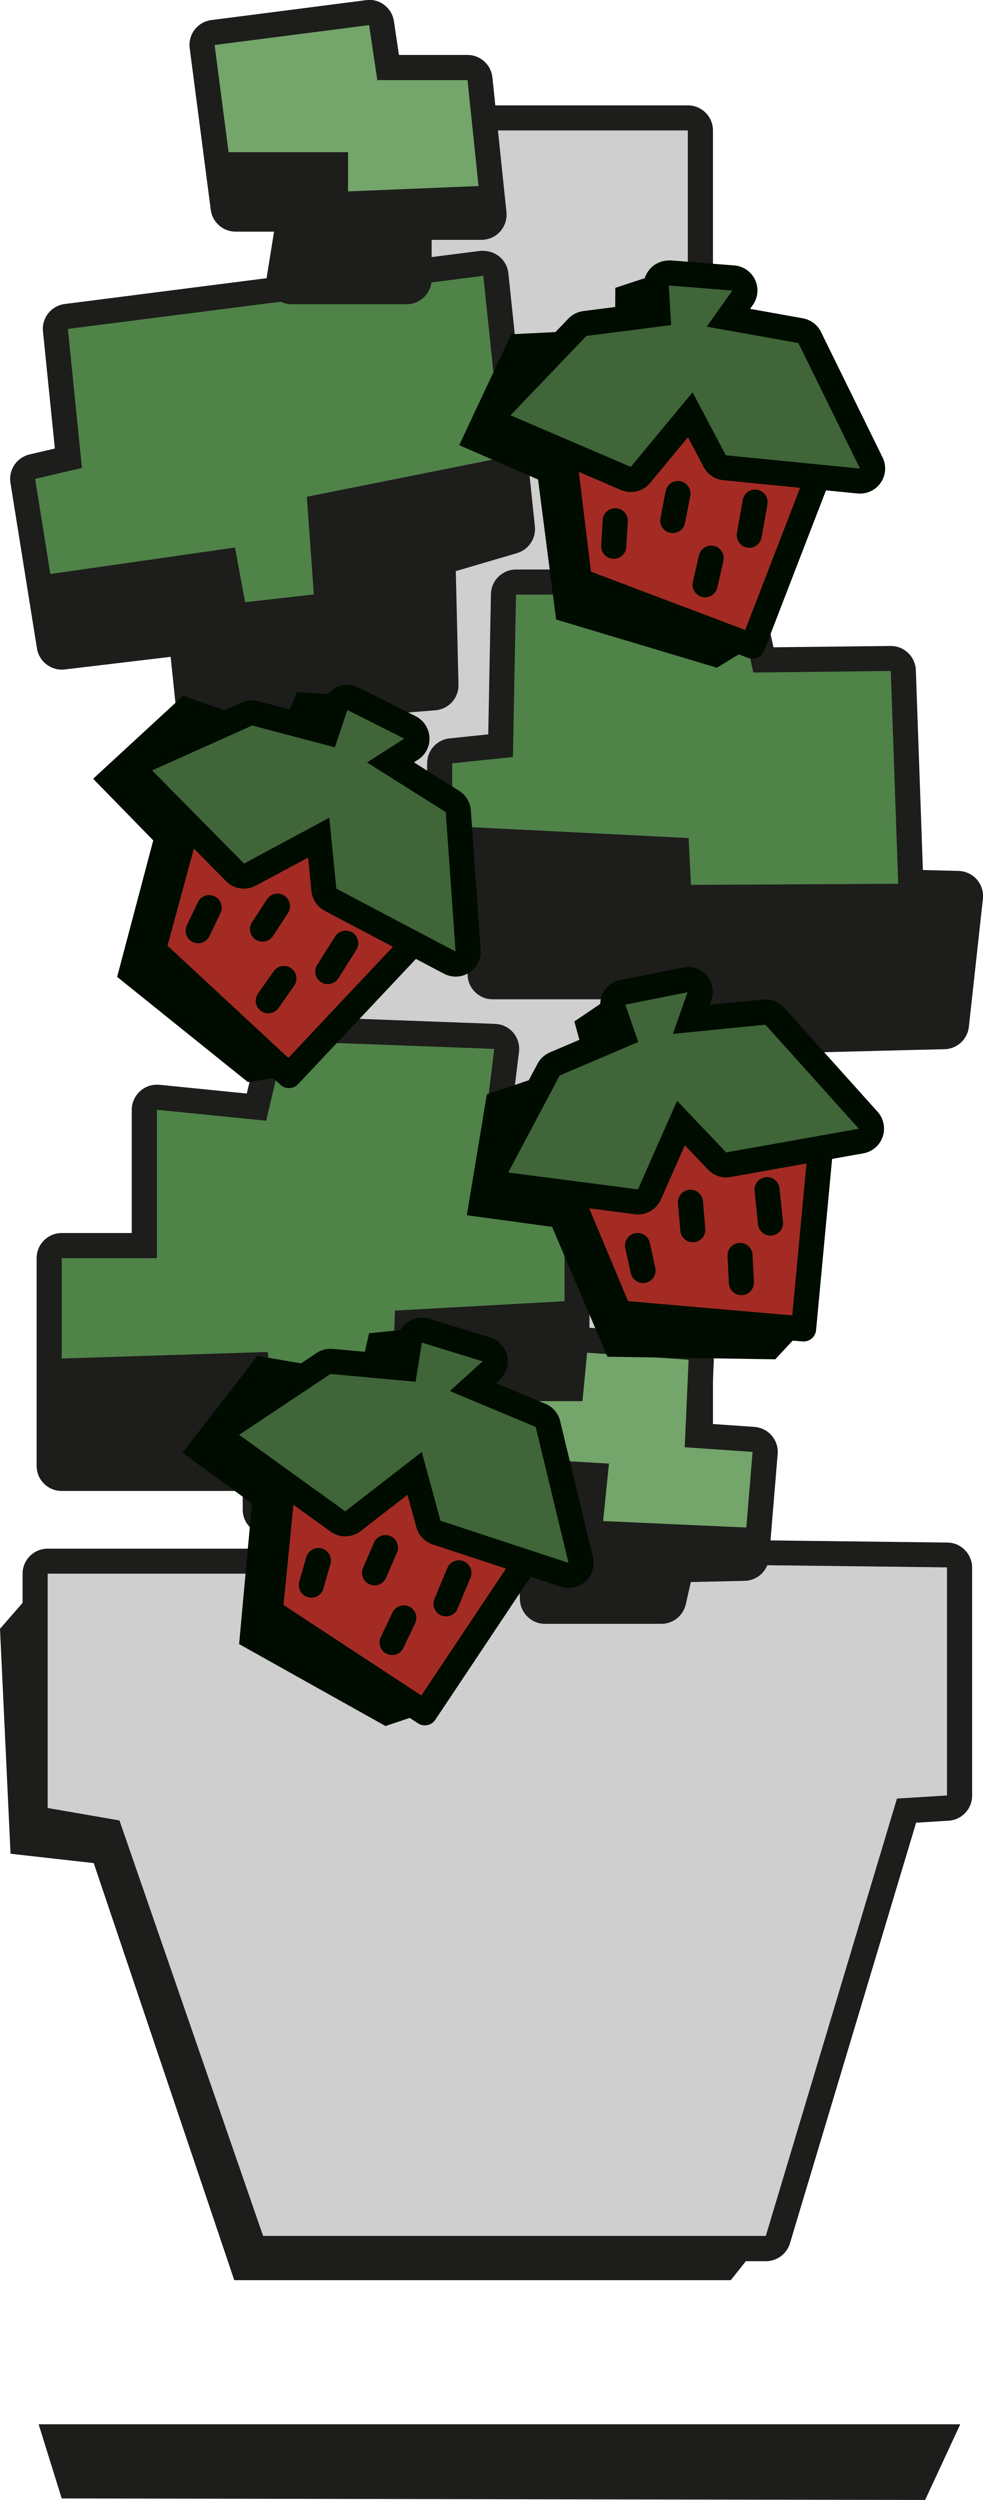 <?xml version="1.0" encoding="UTF-8"?>
<svg id="Laag_2" data-name="Laag 2" xmlns="http://www.w3.org/2000/svg" viewBox="0 0 117.58 298.93">
  <defs>
    <style>
      .cls-1 {
        fill: #74a56a;
      }

      .cls-1, .cls-2, .cls-3, .cls-4, .cls-5, .cls-6, .cls-7 {
        stroke-width: 0px;
      }

      .cls-2 {
        fill: #4f8348;
      }

      .cls-3 {
        fill: #a42b23;
      }

      .cls-4 {
        fill: #1d1d1b;
      }

      .cls-5 {
        fill: #3f6538;
      }

      .cls-6 {
        fill: #d0cfcf;
      }

      .cls-7 {
        fill: #000c00;
      }

      .cls-8 {
        fill: none;
        stroke: #000c00;
        stroke-linecap: round;
        stroke-linejoin: round;
        stroke-width: 3px;
      }
    </style>
  </defs>
  <g id="Laag_1-2" data-name="Laag 1">
    <g>
      <g>
        <polygon class="cls-6" points="4.62 217.88 4.77 187.34 38.19 188.18 38.19 15.6 82.27 15.6 82.27 187.06 113.28 187.43 113.28 214.7 107.3 215.07 91.61 267.37 31.47 267.37 12.88 218.4 4.62 217.88"/>
        <g>
          <path class="cls-4" d="m82.27,15.6v171.45l31,.37v27.27l-5.98.37-15.69,52.3H31.47l-17.18-49.68-8.59-1.49v-28.02h32.5V15.6h44.08m0-3h-44.08c-1.66,0-3,1.34-3,3v169.58H5.7c-1.66,0-3,1.34-3,3v28.02c0,1.46,1.05,2.71,2.49,2.96l6.85,1.19,16.6,48.01c.42,1.21,1.56,2.02,2.84,2.02h60.14c1.32,0,2.49-.87,2.87-2.14l15.09-50.29,3.89-.24c1.58-.1,2.81-1.41,2.81-2.99v-27.27c0-1.64-1.32-2.98-2.96-3l-28.04-.34V15.6c0-1.66-1.34-3-3-3h0Z"/>
          <polygon class="cls-4" points="4.76 189.3 0 194.76 1.26 221.66 11.21 222.78 28.02 272.65 87.41 272.65 91.61 267.37 31.47 267.37 12.88 218.4 4.62 217.88 4.76 189.3"/>
        </g>
      </g>
      <g id="b_blad">
        <polygon class="cls-2" points="69.2 158.39 68.73 143.54 58.37 140.09 60.51 124.49 33.43 123.18 30.91 132.06 17.09 131.59 17.09 148.86 5.6 149.14 6.35 167.36 44.92 176.13 58.37 163.9 69.2 158.39"/>
        <g>
          <path class="cls-4" d="m34.09,124.49l25.03.93-2.05,16.62,10.46,2.8v18.3l-11.21,1.49-2.24,15.88h-22.04v-5.23H7.38v-24.84h11.39v-17.74l13.07,1.31,2.24-9.53m0-3c-1.39,0-2.6.95-2.92,2.31l-1.64,6.97-10.46-1.05c-.1-.01-.2-.01-.3-.01-.74,0-1.46.27-2.01.78-.63.57-.99,1.38-.99,2.22v14.74H7.38c-1.66,0-3,1.34-3,3v24.84c0,1.66,1.34,3,3,3h21.65v2.23c0,1.66,1.34,3,3,3h22.04c1.49,0,2.76-1.1,2.97-2.58l1.92-13.62,8.95-1.19c1.49-.2,2.6-1.47,2.6-2.97v-18.3c0-1.36-.91-2.55-2.22-2.9l-7.94-2.13,1.73-14.03c.1-.83-.15-1.67-.69-2.31-.54-.64-1.33-1.02-2.17-1.05l-25.03-.93s-.08,0-.11,0h0Z"/>
          <polygon class="cls-4" points="69.2 155.5 47.25 156.71 46.69 170.53 32.78 169.88 32.03 161.66 5.6 162.5 5.6 176.6 30.63 176.6 31.1 182.2 55.1 182.2 58.18 165.86 68.73 163.81 69.2 155.5"/>
        </g>
      </g>
      <g id="b_blad-2" data-name="b_blad">
        <polygon class="cls-2" points="108.89 104.41 107.67 78.92 91.7 78.92 88.53 69.81 60.98 69.81 59.39 89.1 52.97 89.85 54.56 101.33 74.71 106.19 77.65 113.94 100.39 114.41 108.89 104.41"/>
        <g>
          <path class="cls-4" d="m88.06,71.08l2.05,9.34,16.44-.19.93,26.71,7.1.19-1.68,15.32c-.93,0-29.51.75-29.51.75v-6.72h-24.47v-11.39l-4.83-2.05v-11.77l7.26-.75.37-19.42h26.33m0-3h-26.33c-1.63,0-2.97,1.31-3,2.94l-.32,16.77-4.62.48c-1.53.16-2.69,1.45-2.69,2.98v11.77c0,1.2.72,2.29,1.83,2.76l3.01,1.28v9.41c0,1.66,1.34,3,3,3h21.47v3.72c0,.81.33,1.58.91,2.15.56.55,1.31.85,2.09.85.03,0,.05,0,.08,0,11.4-.3,28.64-.74,29.43-.75,1.53,0,2.81-1.16,2.98-2.67l1.68-15.32c.09-.83-.17-1.67-.72-2.3-.55-.63-1.34-1-2.18-1.03l-4.28-.11-.84-23.89c-.06-1.62-1.38-2.9-3-2.9-.01,0-.02,0-.03,0l-14,.16-1.53-6.96c-.3-1.38-1.52-2.36-2.93-2.36h0Z"/>
          <polygon class="cls-4" points="116.08 105.63 114.21 123.74 83.02 124.49 81.53 117.95 57.9 117.11 56.96 106.65 53.72 104.41 52.13 103.67 52.6 98.72 82.37 100.21 82.65 105.81 116.08 105.63"/>
        </g>
      </g>
      <g id="b_blad-3" data-name="b_blad">
        <polygon class="cls-2" points="62.29 56.23 58.83 30.92 7.1 38.58 7.94 54.55 2.43 56.69 6.26 72.66 30.82 77.61 48.37 68.93 62.29 56.23"/>
        <g>
          <path class="cls-4" d="m57.81,32.97l3.17,30.26-9.53,2.8.37,15.88-27.83,2.24-.93-8.96-15.69,1.87-3.17-19.8,5.6-1.31-1.68-16.62,49.68-6.35m0-3c-.13,0-.25,0-.38.02l-49.68,6.35c-1.61.21-2.77,1.66-2.6,3.28l1.42,14-3.03.71c-1.53.36-2.53,1.84-2.28,3.4l3.17,19.8c.24,1.47,1.51,2.53,2.96,2.53.12,0,.24,0,.36-.02l12.67-1.51.62,5.94c.16,1.54,1.46,2.69,2.98,2.69.08,0,.16,0,.24,0l27.83-2.24c1.59-.13,2.8-1.47,2.76-3.06l-.32-13.58,7.32-2.15c1.39-.41,2.29-1.75,2.14-3.19l-3.17-30.26c-.08-.8-.49-1.54-1.12-2.04-.53-.42-1.19-.65-1.86-.65h0Z"/>
          <polygon class="cls-4" points="60.98 54.55 36.7 59.4 37.54 71.08 29.32 72.01 28.11 65.47 4.67 68.83 6.35 78.55 21.67 76.96 23.63 85.08 53.42 82.65 53.14 66.78 63.13 63.14 60.98 54.55"/>
        </g>
      </g>
      <g id="a_blad">
        <polygon class="cls-1" points="59 24.22 57.6 8.53 46.74 8.04 44.78 1.18 23.7 5.03 26.78 20.58 39.46 21.7 40.16 26.88 59 24.22"/>
        <g>
          <path class="cls-4" d="m44.15,3l.98,6.58h10.79l1.68,16.11h-8.96v7.7h-13.73l1.4-8.68h-8.12l-2.52-19.33,18.49-2.38m0-3c-.13,0-.26,0-.39.02l-18.49,2.38c-.79.1-1.51.51-1.99,1.14-.49.63-.7,1.43-.6,2.22l2.52,19.33c.19,1.49,1.47,2.61,2.97,2.61h4.6l-.84,5.21c-.14.87.11,1.75.68,2.42.57.67,1.41,1.05,2.28,1.05h13.73c1.66,0,3-1.34,3-3v-4.7h5.96c.85,0,1.66-.36,2.23-.99.57-.63.84-1.47.76-2.32l-1.68-16.11c-.16-1.53-1.45-2.69-2.98-2.69h-8.2l-.6-4.03c-.22-1.49-1.5-2.56-2.96-2.56h0Z"/>
          <polygon class="cls-4" points="26.5 18.2 41.63 18.2 41.63 22.89 58.58 22.19 58.58 27.23 49.75 27.23 50.03 34.52 33.23 34.52 34.35 26.36 26.5 25.55 26.5 18.2"/>
        </g>
      </g>
      <g id="a_blad-2" data-name="a_blad">
        <polygon class="cls-1" points="90.02 185.14 91.54 172.49 83.77 171.16 83.77 161.14 68.99 160.23 68.29 165.91 57.85 165.84 56.17 176.13 70.32 178.44 69.97 186.78 90.02 185.14"/>
        <g>
          <path class="cls-4" d="m70.23,161.75l12.14.84-.47,10.46,8.12.56-1.03,12.42-8.78.19-1.12,4.95h-13.91l-.47-12.33-7.56-1.77,2.15-9.53h10.37l.56-5.79m0-3c-1.53,0-2.83,1.16-2.98,2.71l-.3,3.08h-7.64c-1.4,0-2.62.97-2.93,2.34l-2.15,9.53c-.36,1.61.64,3.2,2.24,3.58l5.34,1.25.38,10.04c.06,1.61,1.39,2.89,3,2.89h13.91c1.4,0,2.62-.97,2.93-2.34l.6-2.66,6.43-.14c1.54-.03,2.8-1.22,2.93-2.75l1.03-12.42c.07-.8-.19-1.59-.71-2.2-.52-.61-1.27-.98-2.07-1.04l-5.2-.36.34-7.53c.07-1.63-1.17-3.01-2.79-3.13l-12.14-.84c-.07,0-.14,0-.21,0h0Z"/>
          <polygon class="cls-4" points="56.17 174.03 72.84 175.01 72.14 181.88 90.77 182.72 89.09 188.18 81.81 188.18 79.84 192.38 64.02 192.38 62.89 180.62 54.77 178.23 56.17 174.03"/>
        </g>
      </g>
      <polygon class="cls-4" points="7.38 298.75 4.62 289.88 114.86 289.88 110.66 298.93 7.38 298.75"/>
    </g>
  </g>
  <g id="Landingspagina_" data-name="Landingspagina\">
    <g>
      <polygon class="cls-3" points="49.7 175.53 41.44 182.11 32.94 178.38 31.91 193.41 50.82 204.81 61.52 186.04 50.82 181.74 49.7 175.53"/>
      <polygon class="cls-5" points="69.17 188.07 51.53 183.33 48.82 175.53 41.44 182.11 26.78 170.53 39.29 162.78 48.3 163.25 48.82 158.95 60.4 162.6 57.22 165.58 66.28 170.72 69.17 188.07"/>
      <g>
        <polygon class="cls-7" points="48.82 158.95 44.15 159.42 43.4 162.69 48.3 163.25 48.82 158.95"/>
        <polygon class="cls-7" points="37.33 163.25 30.79 162.13 21.83 173.71 30.14 179.78 28.6 196.59 46.11 206.39 50.82 204.81 31.91 193.41 32.94 178.38 26.31 171.56 37.33 163.25"/>
        <g>
          <path class="cls-7" d="m50.45,160.54l7.28,2.24-3.92,3.55,10.27,4.3,3.92,16.25-15.31-5.04-2.24-8.22-9.15,7.1-12.7-9.15,10.93-7.28,10.18.93.75-4.67m0-3c-.55,0-1.1.15-1.59.45-.74.46-1.24,1.22-1.38,2.07l-.3,1.9-7.39-.68c-.09,0-.18-.01-.27-.01-.59,0-1.17.17-1.66.5l-10.93,7.28c-.82.55-1.32,1.46-1.34,2.44-.02.98.45,1.91,1.25,2.49l12.7,9.15c.52.38,1.14.57,1.75.57.65,0,1.3-.21,1.84-.63l5.6-4.34,1.06,3.88c.26.97,1,1.74,1.96,2.06l15.31,5.04c.31.1.62.15.94.15.74,0,1.47-.28,2.03-.79.8-.74,1.14-1.85.88-2.91l-3.92-16.25c-.22-.93-.88-1.7-1.76-2.06l-5.91-2.47.42-.38c.8-.72,1.15-1.82.92-2.87s-1.02-1.9-2.05-2.22l-7.28-2.24c-.29-.09-.59-.13-.88-.13h0Z"/>
          <polyline class="cls-8" points="62.78 186.88 50.82 204.81 32.33 192.67 33.83 177.54"/>
          <line class="cls-8" x1="38.08" y1="186.6" x2="37.24" y2="189.54"/>
          <line class="cls-8" x1="46.11" y1="185.05" x2="44.8" y2="188.07"/>
          <line class="cls-8" x1="48.3" y1="193.46" x2="46.9" y2="196.4"/>
          <line class="cls-8" x1="54.89" y1="188.07" x2="53.35" y2="191.78"/>
        </g>
      </g>
    </g>
    <g>
      <polygon class="cls-3" points="81.24 133.67 77.09 143.39 67.84 144.14 74.07 157.86 96.12 158.91 96.62 137.31 85.17 138.61 81.24 133.67"/>
      <polygon class="cls-5" points="104.32 135.46 86.54 139.67 80.46 134.1 77.09 143.39 58.69 140.16 66.02 127.4 74.17 123.53 72.58 119.51 84.51 117.21 83.13 121.35 93.54 121.57 104.32 135.46"/>
      <g>
        <polygon class="cls-7" points="72.58 119.51 68.7 122.14 69.59 125.37 74.17 123.53 72.58 119.51"/>
        <polygon class="cls-7" points="64.52 128.74 58.23 130.86 55.84 145.31 66.04 146.7 72.66 162.23 92.73 162.54 96.12 158.91 74.07 157.86 67.84 144.14 58.76 141.29 64.52 128.74"/>
        <g>
          <path class="cls-7" d="m82.25,118.64h0m0,0l-1.77,4.99,11.08-1.1,11.17,12.44-15.87,2.83-5.87-6.17-4.68,10.59-15.52-2.02,6.16-11.6,9.4-4.01-1.56-4.46,7.47-1.49m0-3s-.1,0-.14,0c-.17,0-.34.03-.5.07l-7.41,1.47c-.85.17-1.59.7-2.02,1.45-.43.75-.51,1.66-.23,2.48l.63,1.82-6.82,2.91c-.63.27-1.15.75-1.47,1.35l-6.16,11.6c-.46.87-.47,1.91-.02,2.78.45.87,1.3,1.47,2.28,1.6l15.52,2.02c.13.02.26.03.39.03,1.17,0,2.26-.69,2.74-1.79l2.87-6.48,2.78,2.91c.57.6,1.36.93,2.17.93.18,0,.35-.02.53-.05l15.87-2.83c1.07-.19,1.96-.95,2.31-1.98s.12-2.17-.6-2.98l-11.17-12.44c-.57-.64-1.39-1-2.23-1-.1,0-.2,0-.3.01l-6.38.63.15-.41c.14-.35.22-.73.22-1.12,0-1.64-1.32-2.98-2.96-3-.01,0-.03,0-.04,0h0Z"/>
          <polyline class="cls-8" points="98.13 137.45 96.12 158.91 74.09 157 68.22 142.98"/>
          <line class="cls-8" x1="76.26" y1="148.93" x2="76.92" y2="151.92"/>
          <line class="cls-8" x1="82.59" y1="143.76" x2="82.87" y2="147.04"/>
          <line class="cls-8" x1="88.52" y1="150.12" x2="88.68" y2="153.37"/>
          <line class="cls-8" x1="91.75" y1="142.25" x2="92.16" y2="146.25"/>
        </g>
      </g>
    </g>
    <g>
      <polygon class="cls-3" points="38.32 99.55 29.08 104.67 21.32 99.58 17.81 114.23 34.56 128.61 48.23 111.88 38.4 105.86 38.32 99.55"/>
      <polygon class="cls-5" points="55.44 115.15 38.82 107.55 37.45 99.41 29.08 104.67 16.55 90.82 30.17 85.25 38.98 87.21 40.2 83.06 51.02 88.58 47.39 91 55.47 97.57 55.44 115.15"/>
      <g>
        <polygon class="cls-7" points="40.2 83.06 35.52 82.75 34.24 85.84 38.98 87.21 40.2 83.06"/>
        <polygon class="cls-7" points="28.16 85.39 21.9 83.2 11.14 93.12 18.33 100.49 14.01 116.81 29.65 129.39 34.56 128.61 17.81 114.23 21.32 99.58 15.92 91.75 28.16 85.39"/>
        <g>
          <path class="cls-7" d="m41.55,84.9l6.81,3.42-4.46,2.85,9.42,5.94,1.17,16.67-14.26-7.52-.84-8.48-10.2,5.48-11-11.14,11.98-5.37,9.88,2.61,1.51-4.48m0-3c-.39,0-.77.07-1.14.23-.8.33-1.42.99-1.7,1.82l-.62,1.82-7.17-1.9c-.25-.07-.51-.1-.77-.1-.42,0-.84.09-1.23.26l-11.98,5.37c-.9.4-1.54,1.22-1.72,2.19s.12,1.96.81,2.66l11,11.14c.58.59,1.35.89,2.14.89.48,0,.97-.12,1.42-.36l6.25-3.35.4,4c.1,1,.7,1.89,1.59,2.36l14.26,7.52c.44.23.92.35,1.4.35.57,0,1.14-.16,1.64-.49.91-.59,1.43-1.64,1.35-2.72l-1.17-16.67c-.07-.95-.58-1.82-1.39-2.33l-5.42-3.42.48-.3c.91-.58,1.44-1.61,1.38-2.68-.06-1.08-.69-2.04-1.65-2.53l-6.81-3.42c-.42-.21-.88-.32-1.35-.32h0Z"/>
          <polyline class="cls-8" points="49.33 112.92 34.56 128.61 18.35 113.56 22.34 98.89"/>
          <line class="cls-8" x1="25.02" y1="108.53" x2="23.7" y2="111.29"/>
          <line class="cls-8" x1="33.19" y1="108.35" x2="31.4" y2="111.1"/>
          <line class="cls-8" x1="33.96" y1="117" x2="32.09" y2="119.67"/>
          <line class="cls-8" x1="41.35" y1="112.78" x2="39.21" y2="116.18"/>
        </g>
      </g>
    </g>
    <g>
      <polygon class="cls-3" points="82.53 48.93 75.9 57.16 66.79 55.36 69.06 70.26 90 77.26 96.35 56.62 84.98 54.75 82.53 48.93"/>
      <polygon class="cls-5" points="104.26 56.93 86 56.15 81.66 49.13 75.9 57.16 59.07 49.05 69.59 38.76 78.49 37.25 78.05 32.95 90.15 33.98 87.7 37.59 97.66 40.63 104.26 56.93"/>
      <g>
        <polygon class="cls-7" points="78.05 32.95 73.6 34.42 73.58 37.77 78.49 37.25 78.05 32.95"/>
        <polygon class="cls-7" points="67.78 39.64 61.15 39.97 54.93 53.23 64.36 57.34 66.52 74.08 85.74 79.84 90 77.26 69.06 70.26 66.79 55.36 58.83 50.15 67.78 39.64"/>
        <g>
          <path class="cls-7" d="m80,34.14l7.6.6-3.06,4.32,10.96,1.96,7.37,15.01-16.05-1.59-3.98-7.53-7.39,8.92-14.39-6.17,9.08-9.49,10.14-1.3-.29-4.72m0-3c-.78,0-1.54.31-2.1.86-.62.61-.95,1.46-.89,2.32l.12,1.92-7.36.95c-.68.09-1.31.41-1.78.9l-9.08,9.49c-.68.71-.97,1.71-.77,2.67s.85,1.77,1.76,2.16l14.39,6.17c.38.16.78.24,1.18.24.87,0,1.73-.38,2.31-1.09l4.52-5.46,1.88,3.56c.47.89,1.36,1.49,2.36,1.58l16.05,1.59c.1,0,.2.01.3.01.98,0,1.9-.48,2.46-1.29.62-.89.71-2.05.23-3.03l-7.37-15.01c-.42-.86-1.23-1.46-2.17-1.63l-6.31-1.13.33-.46c.62-.88.73-2.03.27-3.01-.46-.98-1.4-1.63-2.48-1.72l-7.6-.6c-.08,0-.16,0-.24,0h0Z"/>
          <polyline class="cls-8" points="97.76 57.16 90 77.26 69.31 69.44 67.47 54.35"/>
          <line class="cls-8" x1="73.59" y1="62.27" x2="73.41" y2="65.32"/>
          <line class="cls-8" x1="81.09" y1="59.01" x2="80.47" y2="62.24"/>
          <line class="cls-8" x1="85.07" y1="66.74" x2="84.34" y2="69.92"/>
          <line class="cls-8" x1="90.32" y1="60.04" x2="89.62" y2="64"/>
        </g>
      </g>
    </g>
  </g>
</svg>
